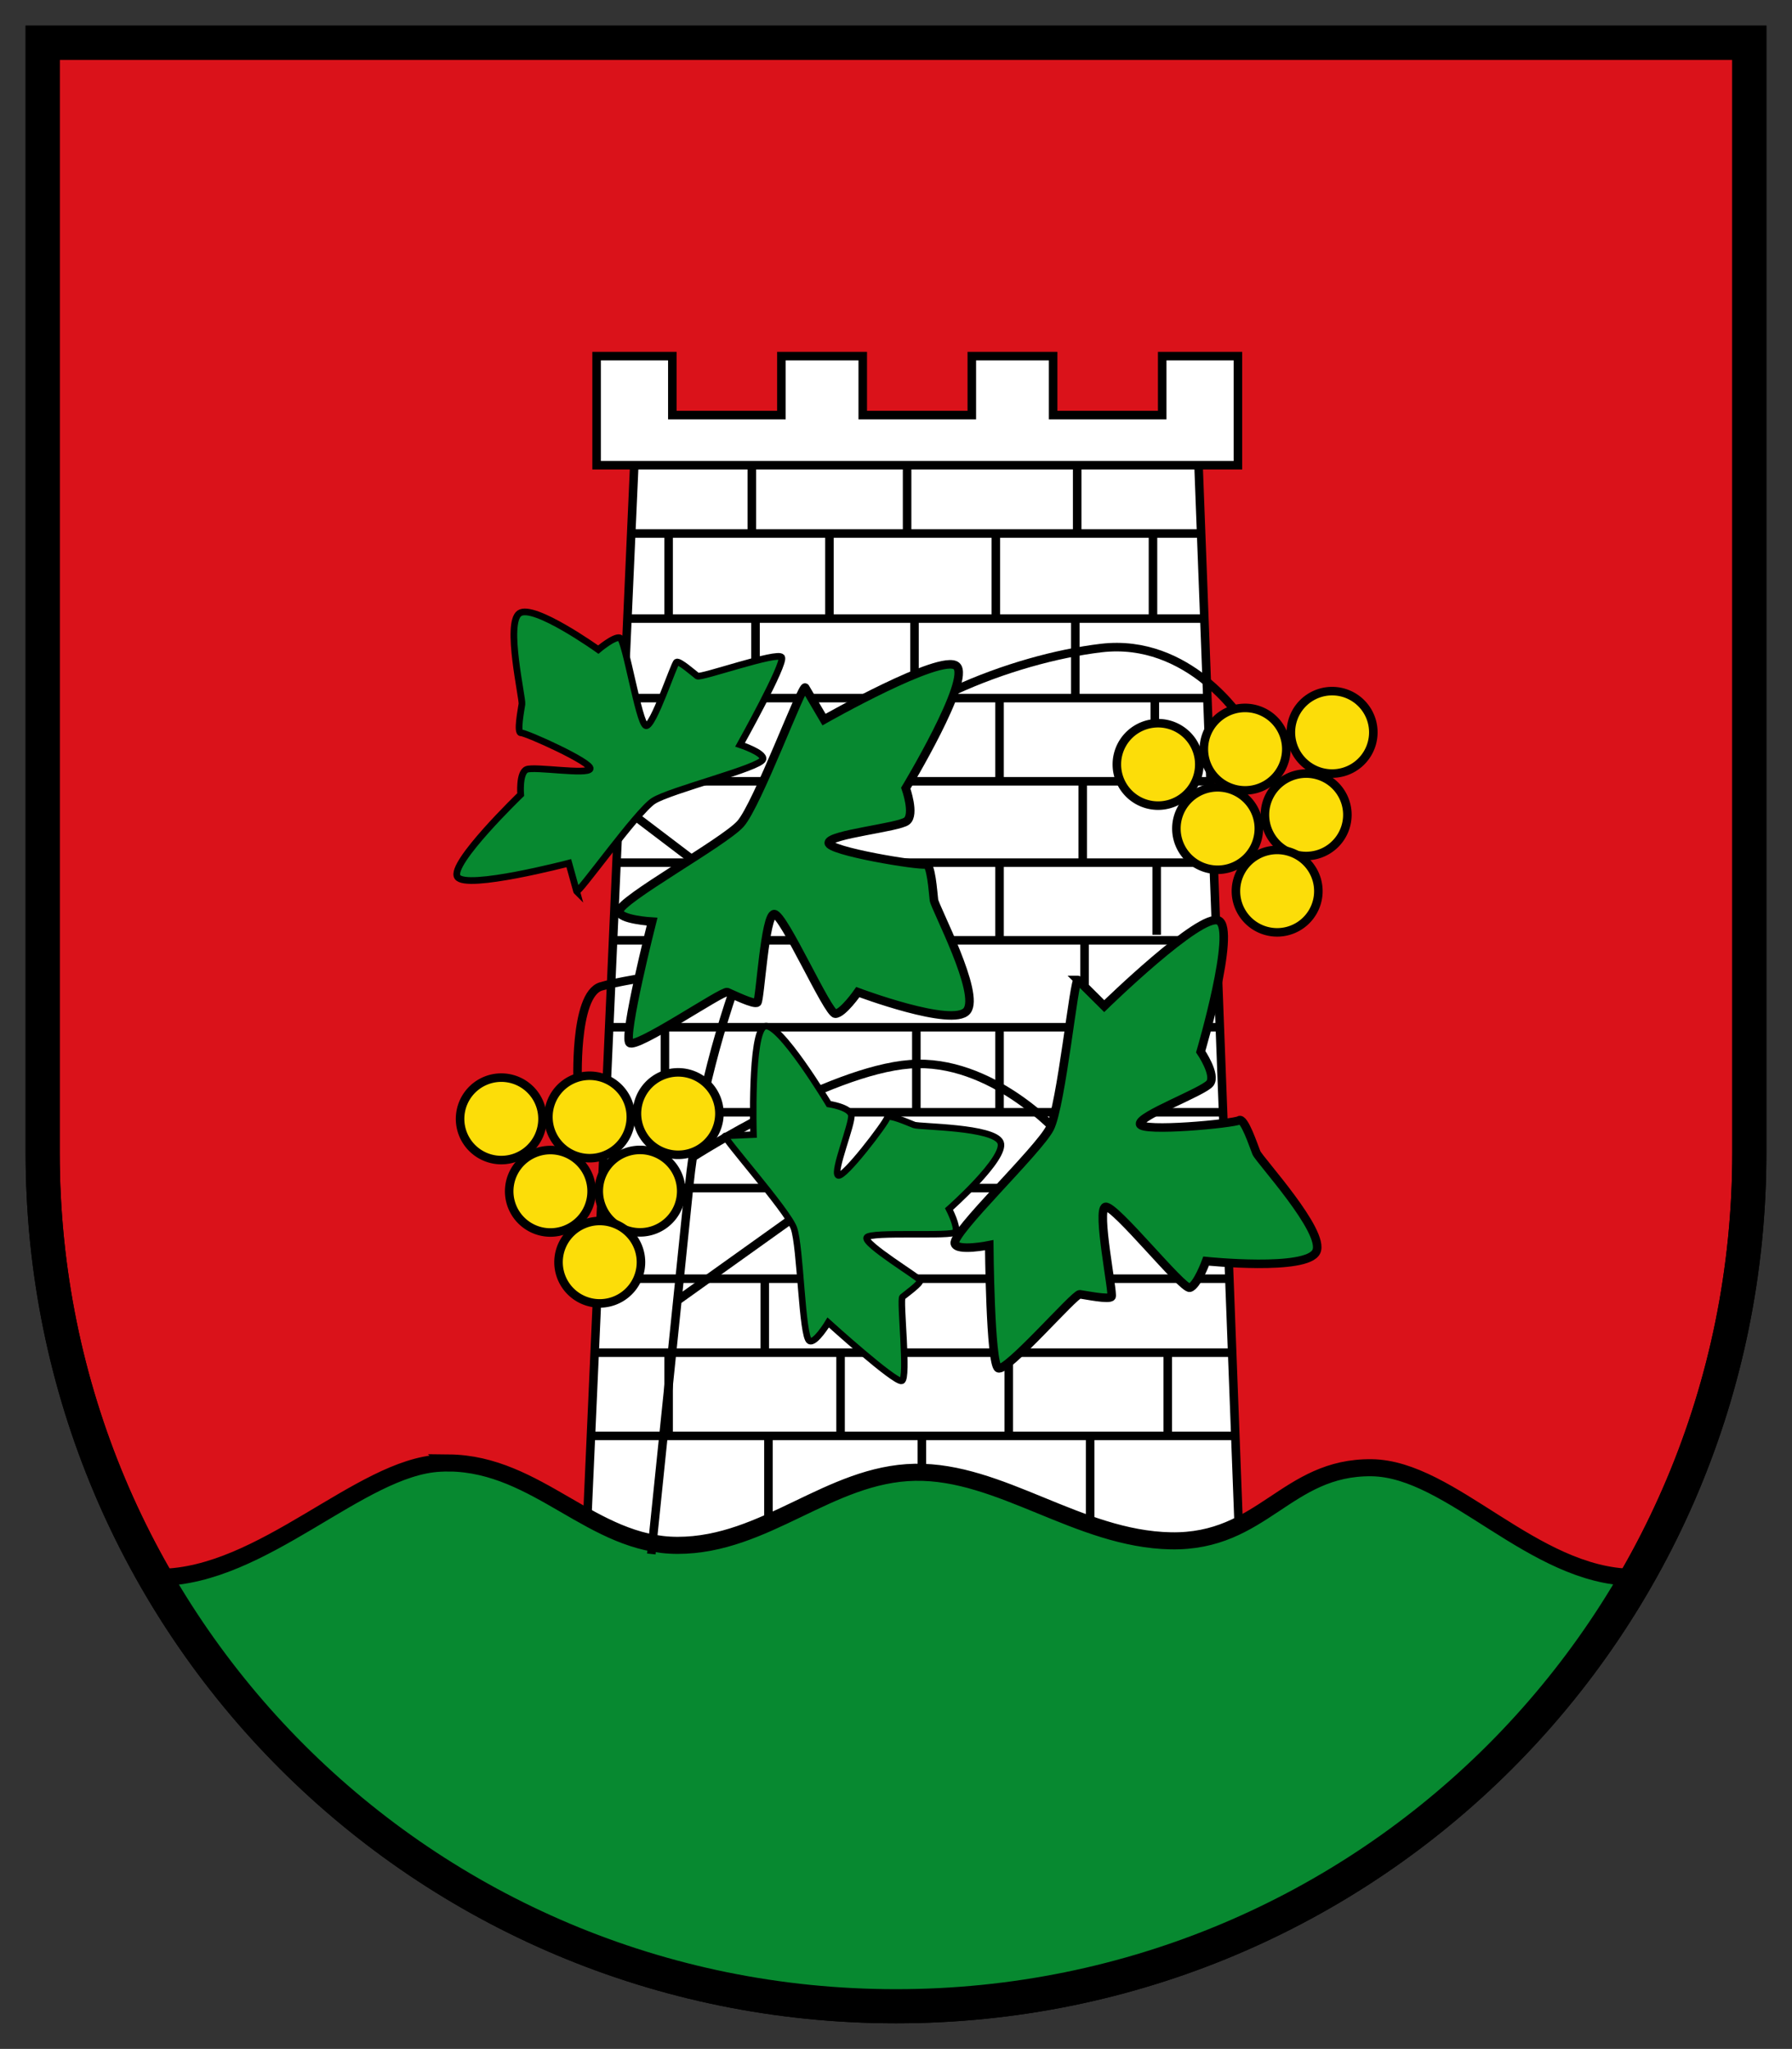 <svg xmlns="http://www.w3.org/2000/svg" xmlns:xlink="http://www.w3.org/1999/xlink" width="210" height="240.063"><rect width="100%" height="100%" fill="#333333" stroke="none"/><path d="M260.094 275.281v130.063c0 55.4 44.6 100 100 100s100-44.6 100-100V275.28h-200z" style="fill:#da121a;fill-opacity:1;stroke:#000;stroke-width:4;stroke-miterlimit:4;stroke-opacity:1;stroke-dasharray:none" transform="translate(-255.094 -270.281)"/><path d="m92.508 325.298-5.85 131.071 76.693-.433-4.983-131.504-65.86.866z" style="fill:#fff;stroke:#000;stroke-width:1px;stroke-linecap:butt;stroke-linejoin:miter;stroke-opacity:1" transform="translate(-18.054 -273.62)"/><path d="M91.858 336.13h66.727M91.425 346.096h67.81M159.451 355.412H91.425M159.885 365.161H90.99M160.101 374.694H90.125M89.908 383.793h70.627M160.751 393.975H89.258M161.185 403.94H89.04M88.608 412.823h73.01M162.051 423.439H87.958M87.742 432.105h74.526M162.484 441.854H87.092M106.157 335.914v-10.832M124.355 336.13v-11.698M144.286 335.914v-11.266M96.407 346.096v-10.182M115.256 345.88v-9.533M134.754 345.88v-9.75M153.169 345.663v-9.532M106.59 355.195v-9.315M125.221 355.195v-9.315M144.07 355.412v-9.099M153.385 365.161v-9.532M135.187 364.945v-9.533M144.936 374.477v-8.883M135.187 383.793v-8.883M153.602 383.143v-8.666M145.153 393.542v-9.75M125.438 403.94v-9.965M145.803 442.07v11.916M126.088 442.07v7.8M108.106 441.854v14.732M96.407 431.888v9.966M116.556 432.105v9.532M136.27 432.105v9.749M154.902 432.105v9.316M107.673 423.006v8.882M135.187 393.758v10.183M95.974 393.975v9.75" style="fill:none;stroke:#000;stroke-width:1px;stroke-linecap:butt;stroke-linejoin:miter;stroke-opacity:1" transform="translate(-18.054 -273.62)"/><path d="M87.969 315.344v12.781h75.156v-12.781h-8.875v6.906h-12.781v-6.906h-9.531v6.906h-12.782v-6.906h-9.531v6.906H96.844v-6.906h-8.875z" style="fill:#fff;stroke:#000;stroke-width:1;stroke-miterlimit:4;stroke-opacity:1" transform="translate(-18.054 -273.62)"/><path d="M307.688 441.688c-.338-.003-.685.014-1.032.03-9.35.46-20.747 13.275-32.844 13.376h-.562c17.206 30.069 49.581 50.25 86.844 50.25 37.262 0 69.638-20.181 86.844-50.25h-.47c-11.744-.127-21.315-12.723-30.624-12.844-10.023-.13-12.773 8.774-23.563 8.562-10.79-.211-19.946-8.215-29.969-8.03-10.022.184-17.5 8.562-27.812 8.562-9.99 0-16.35-9.554-26.813-9.657z" style="fill:#078930;fill-opacity:1;stroke:#000;stroke-width:2;stroke-linecap:butt;stroke-linejoin:miter;stroke-miterlimit:4;stroke-opacity:1;stroke-dasharray:none" transform="translate(-255.094 -270.281)"/><path d="M260.094 275.281v130.063c0 55.4 44.6 100 100 100s100-44.6 100-100V275.28h-200z" style="fill:none;stroke:#000;stroke-width:4;stroke-miterlimit:4;stroke-opacity:1;stroke-dasharray:none" transform="translate(-255.094 -270.281)"/><g><path d="M167.222 360.077s-6.157-9.605-16.5-8.373c-10.344 1.231-25.12 6.896-31.278 15.515-6.157 8.62-15.023 28.322-16.993 47.532-1.97 19.21-4.433 43.098-4.433 43.098M101.22 428.05l13.791-9.851" style="fill:none;stroke:#000;stroke-width:1px;stroke-linecap:butt;stroke-linejoin:miter;stroke-opacity:1" transform="translate(-21.694 -275.773)"/><path d="M145.796 408.594s-7.88-8.866-17.486-8.127c-9.604.738-25.366 10.836-25.366 10.836M89.399 402.93s-.493-10.59 2.709-11.576c3.201-.985 16.5-2.709 16.5-2.709M95.802 371.16l13.299 10.097" style="fill:none;stroke:#000;stroke-width:1px;stroke-linecap:butt;stroke-linejoin:miter;stroke-opacity:1" transform="translate(-21.694 -275.773)"/></g><g transform="translate(-20.468 -275.645)"><path d="M114.832 356.214c-.31-.528-5.615 13.762-7.597 15.964-1.982 2.202-14.202 8.913-14.202 10.24 0 .99 3.853 1.21 3.853 1.21s-3.413 13.432-2.642 14.203c.77.77 10.9-6.166 11.45-5.945.55.22 3.193 1.54 3.523 1.21.33-.33.88-10.349 1.982-10.349 1.1 0 6.275 11.67 7.156 11.67.88 0 2.642-2.531 2.642-2.531s11.12 4.183 12.772 2.201c1.651-1.981-3.744-12.11-3.854-12.991-.11-.88-.33-4.404-.99-4.184-.661.22-11.45-1.541-11.34-2.532.11-.99 8.147-1.762 9.138-2.532.99-.771-.11-3.854-.11-3.854s7.706-12.771 5.945-14.312c-1.762-1.542-15.524 6.275-15.524 6.275l-2.202-3.743z" id="a" style="fill:#078930;fill-opacity:1;stroke:#000;stroke-width:1px;stroke-linecap:butt;stroke-linejoin:miter;stroke-opacity:1"/><use transform="rotate(-62.095 210.519 325.168) scale(.762)" width="744.094" height="1052.362" xlink:href="#a" style="fill:#078930;fill-opacity:1"/><g id="c"><path d="M161.01 365.208a4.83 4.83 0 1 1-9.66 0 4.83 4.83 0 1 1 9.66 0z" id="b" style="fill:#fcdd09;fill-opacity:1;stroke:#000;stroke-width:1;stroke-miterlimit:4;stroke-opacity:1;stroke-dasharray:none"/><use transform="translate(10.197 -1.789)" width="744.094" height="1052.362" xlink:href="#b" style="fill:#fcdd09;fill-opacity:1"/><use transform="translate(20.395 -3.757)" width="744.094" height="1052.362" xlink:href="#b" style="fill:#fcdd09;fill-opacity:1"/><use transform="translate(6.977 7.514)" width="744.094" height="1052.362" xlink:href="#b" style="fill:#fcdd09;fill-opacity:1"/><use transform="translate(17.353 5.904)" width="744.094" height="1052.362" xlink:href="#b" style="fill:#fcdd09;fill-opacity:1"/><use transform="translate(13.954 14.849)" width="744.094" height="1052.362" xlink:href="#b" style="fill:#fcdd09;fill-opacity:1"/></g><use transform="rotate(-165.063 95.673 329.983) scale(.785)" width="744.094" height="1052.362" xlink:href="#a" style="fill:#078930;fill-opacity:1"/><use transform="rotate(8.734 -154.197 -117.955)" width="744.094" height="1052.362" xlink:href="#c" style="fill:#fcdd09;fill-opacity:1"/><use transform="rotate(-14.712 263.472 249.566)" width="744.094" height="1052.362" xlink:href="#a" style="fill:#078930;fill-opacity:1"/></g></svg>